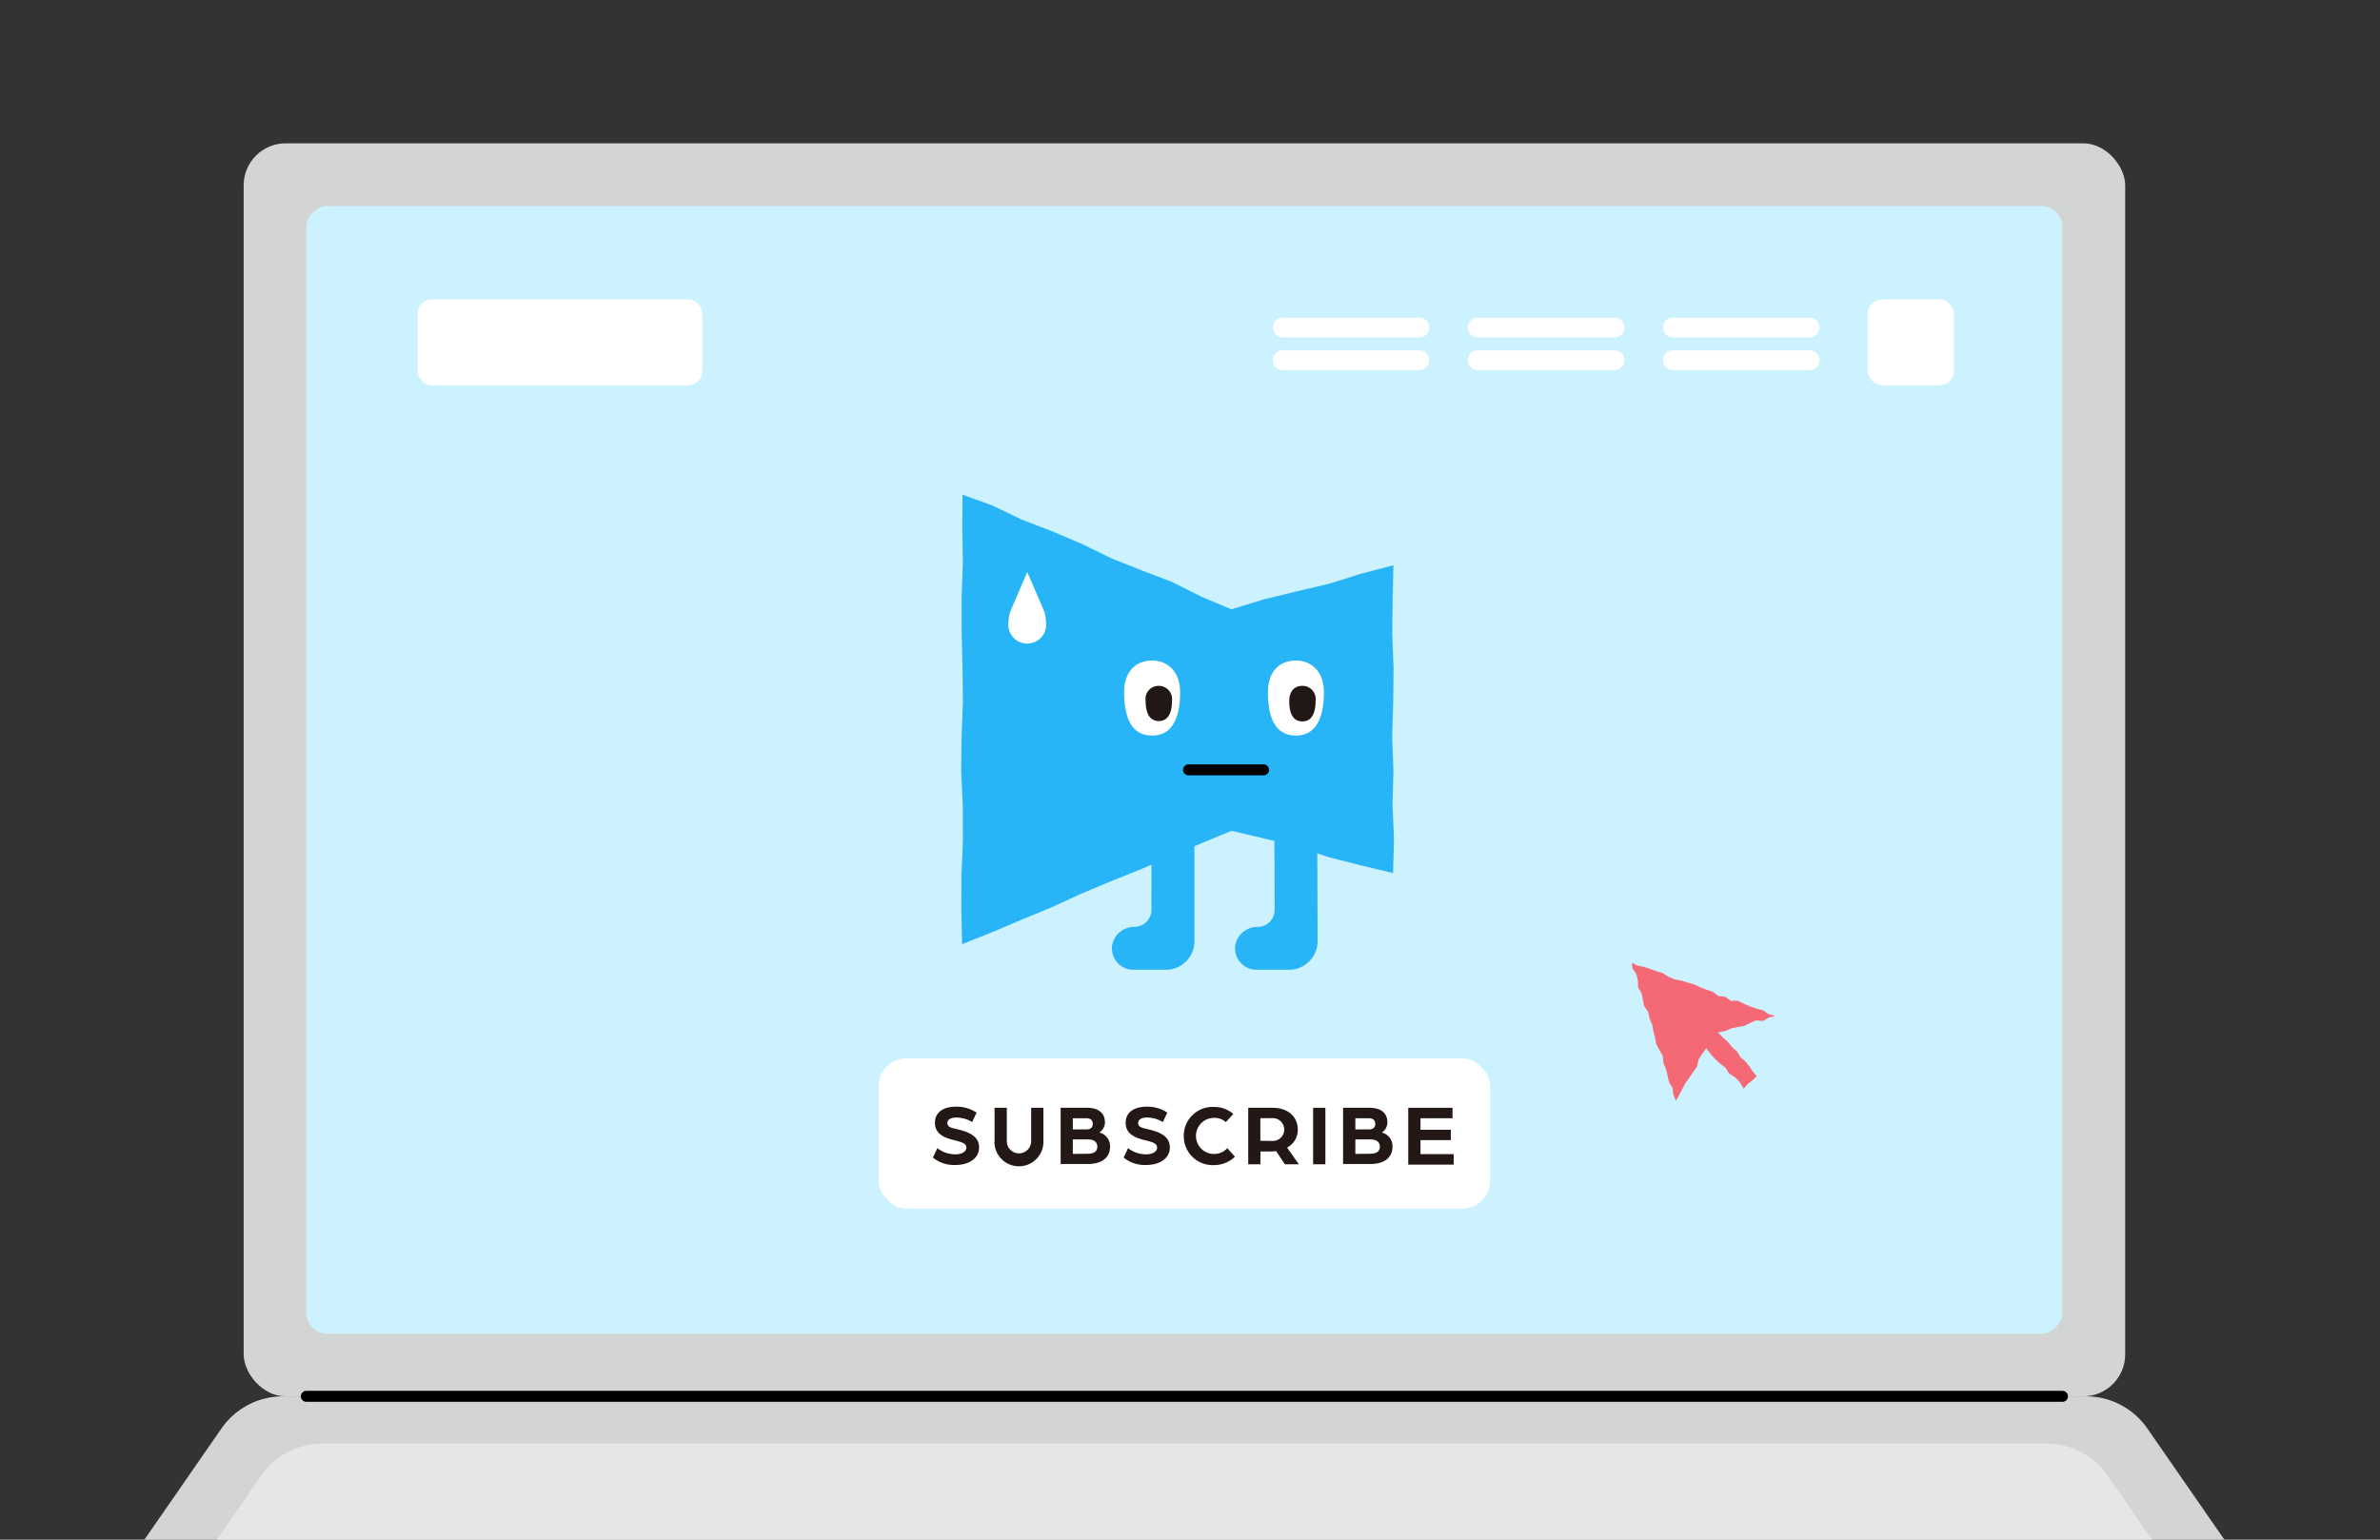 <svg xmlns="http://www.w3.org/2000/svg" viewBox="0 0 340 220"><rect x="0" y="0" width="340" height="220" fill="#333333" stroke="none"/><defs><style>.cls-1{fill:#d3d4d4;}.cls-2{fill:#ccf1ff;}.cls-3{fill:#27b5f7;}.cls-4{fill:#fff;}.cls-5{fill:#211815;}.cls-6,.cls-8{fill:none;stroke-linecap:round;stroke-miterlimit:10;}.cls-6{stroke:#fff;stroke-width:2.83px;}.cls-7{fill:#231815;}.cls-8{stroke:#000;stroke-width:1.57px;}.cls-9{fill:#e6e6e7;}.cls-10{fill:#f56977;}</style></defs><g id="圖"><rect class="cls-1" x="34.81" y="20.48" width="268.79" height="179.04" rx="6"/><rect class="cls-2" x="88.64" y="-15.44" width="161.13" height="250.88" rx="3" transform="translate(279.2 -59.2) rotate(90)"/><path class="cls-3" d="M182.09,130a2.43,2.43,0,0,1-2.43,2.44,3.2,3.2,0,0,0-3.21,2.76,3.07,3.07,0,0,0,3.06,3.37l4.65,0a4.1,4.1,0,0,0,4.07-4.1l-.06-16.91-6.12,0Z"/><path class="cls-3" d="M164.49,130a2.43,2.43,0,0,1-2.42,2.44,3.19,3.19,0,0,0-3.21,2.76,3.07,3.07,0,0,0,3.06,3.37l4.65,0a4.08,4.08,0,0,0,4.06-4.1l0-16.93-6.12,0Z"/><polygon class="cls-3" points="175.91 87.07 171.58 85.24 167.42 83.15 163.07 81.49 158.75 79.77 154.57 77.73 150.29 75.91 145.95 74.24 141.75 72.22 137.5 70.69 137.47 75.51 137.55 80.46 137.37 85.42 137.38 90.37 137.5 95.32 137.56 100.28 137.37 105.23 137.31 110.19 137.54 115.14 137.56 120.09 137.35 125.05 137.33 130 137.44 134.91 141.71 133.21 145.99 131.39 150.29 129.62 154.51 127.68 158.8 125.88 163.12 124.15 167.39 122.32 171.67 120.48 175.92 118.71 180.54 119.8 185.2 120.92 189.74 122.46 194.37 123.64 199.01 124.75 199.14 119.89 198.93 115.01 199.06 110.12 198.88 105.24 199.03 100.35 199.08 95.47 198.89 90.58 198.95 85.69 199.06 80.77 194.39 81.99 189.83 83.42 185.17 84.52 180.52 85.65 175.91 87.07"/><path class="cls-4" d="M168.59,98.91c0,3-.77,6.2-4,6.2s-4-3.09-4-6.2,1.8-4.53,4-4.53S168.59,95.93,168.59,98.91Z"/><path class="cls-5" d="M167.43,100.11c0,1.4-.37,2.92-1.88,2.92s-1.89-1.46-1.89-2.92A1.86,1.86,0,0,1,165.55,98,1.89,1.89,0,0,1,167.43,100.11Z"/><path class="cls-4" d="M189.13,98.91c0,3-.77,6.2-4,6.2s-4-3.09-4-6.2,1.79-4.53,4-4.53S189.13,95.93,189.13,98.91Z"/><path class="cls-5" d="M187.94,100.16c0,1.4-.36,2.92-1.88,2.92s-1.88-1.45-1.88-2.92S185,98,186.06,98A1.89,1.89,0,0,1,187.94,100.16Z"/><rect class="cls-4" x="125.52" y="151.22" width="87.37" height="21.49" rx="4"/><path class="cls-1" d="M317.77,220H20.63l11-15.88a10.69,10.69,0,0,1,8.78-4.6H298a10.66,10.66,0,0,1,8.77,4.6Z"/><rect class="cls-4" x="59.66" y="42.78" width="40.66" height="12.28" rx="2"/><line class="cls-6" x1="183.25" y1="51.47" x2="202.78" y2="51.47"/><line class="cls-6" x1="183.25" y1="46.8" x2="202.78" y2="46.8"/><line class="cls-6" x1="211.11" y1="51.47" x2="230.65" y2="51.47"/><line class="cls-6" x1="211.11" y1="46.8" x2="230.65" y2="46.8"/><line class="cls-6" x1="238.98" y1="51.47" x2="258.52" y2="51.47"/><line class="cls-6" x1="238.98" y1="46.8" x2="258.52" y2="46.8"/><rect class="cls-4" x="266.84" y="42.78" width="12.28" height="12.28" rx="2"/><path class="cls-7" d="M133.27,165.4l.64-1.34a4.18,4.18,0,0,0,2.65.88c.67,0,1.49-.31,1.49-.95s-.72-.78-1.43-1c-1.51-.34-3.06-.85-3.06-2.54s1.45-2.32,3-2.32a5.14,5.14,0,0,1,2.95.85l-.63,1.35a4.38,4.38,0,0,0-2.32-.65c-.42,0-1.22.16-1.22.77s.58.71,1.38.9c1.43.34,3.15.87,3.15,2.6s-1.69,2.51-3.31,2.51A4.74,4.74,0,0,1,133.27,165.4Z"/><path class="cls-7" d="M142.08,163.15v-4.86h1.75v4.77a1.74,1.74,0,1,0,3.48,0v-4.77h1.75v4.86a3.49,3.49,0,0,1-7,0Z"/><path class="cls-7" d="M151.52,158.29h3.81c1.33,0,2.52.56,2.52,2.1a1.77,1.77,0,0,1-.8,1.44,2,2,0,0,1,1.53,2c0,1.7-1.35,2.49-3.13,2.49h-3.93Zm3.69,3.09c.61,0,.9-.3.9-.79s-.29-.81-.94-.81h-1.91v1.6Zm.16,3.48c.83,0,1.39-.29,1.39-1s-.52-1.05-1.29-1.05h-2.21v2.07Z"/><path class="cls-7" d="M160.52,165.4l.63-1.34a4.21,4.21,0,0,0,2.66.88c.67,0,1.49-.31,1.49-.95s-.72-.78-1.43-1c-1.51-.34-3.06-.85-3.06-2.54s1.45-2.32,3-2.32a5.14,5.14,0,0,1,2.95.85l-.64,1.35a4.35,4.35,0,0,0-2.31-.65c-.43,0-1.22.16-1.22.77s.58.71,1.38.9c1.43.34,3.15.87,3.15,2.6s-1.69,2.51-3.31,2.51A4.74,4.74,0,0,1,160.52,165.4Z"/><path class="cls-7" d="M169.11,162.31a4.11,4.11,0,0,1,4.26-4.14,4.18,4.18,0,0,1,2.82,1l-1.07,1.17a2.38,2.38,0,0,0-1.65-.61,2.58,2.58,0,0,0-.07,5.16,2.53,2.53,0,0,0,1.93-.83l1.09,1.22a4.31,4.31,0,0,1-3,1.2A4.13,4.13,0,0,1,169.11,162.31Z"/><path class="cls-7" d="M178.32,158.29h3.46c2.38,0,3.62,1.4,3.62,3.13a2.87,2.87,0,0,1-1.53,2.56l1.68,2.38h-2l-1.25-1.89a5.2,5.2,0,0,1-.68.06h-1.56v1.83h-1.74Zm3.51,4.74a1.63,1.63,0,1,0,0-3.26h-1.78V163Z"/><path class="cls-7" d="M187.59,158.29h1.75v8.07h-1.75Z"/><path class="cls-7" d="M191.87,158.29h3.81c1.34,0,2.52.56,2.52,2.1a1.75,1.75,0,0,1-.8,1.44,2,2,0,0,1,1.53,2c0,1.7-1.34,2.49-3.12,2.49h-3.94Zm3.69,3.09c.61,0,.91-.3.91-.79s-.3-.81-.95-.81h-1.9v1.6Zm.16,3.48c.84,0,1.4-.29,1.4-1s-.53-1.05-1.3-1.05h-2.2v2.07Z"/><path class="cls-7" d="M201.18,158.29h6.32v1.49h-4.57v1.65h4.33v1.48h-4.33v2h4.74v1.5h-6.49Z"/><line class="cls-8" x1="43.76" y1="199.52" x2="294.64" y2="199.52"/><path class="cls-9" d="M301.11,210.86a10.65,10.65,0,0,0-8.77-4.59H46.07a10.68,10.68,0,0,0-8.78,4.59L31,220H307.43Z"/><polygon class="cls-10" points="233.12 137.56 233.22 138.37 233.77 139.19 233.99 140.11 234.02 141.09 234.52 141.93 234.69 142.87 234.9 143.79 235.46 144.6 235.65 145.53 236.03 146.4 236.2 147.34 236.43 148.26 236.61 149.2 237.07 150.04 237.54 150.89 237.63 151.85 237.99 152.73 238.21 153.66 238.42 154.59 238.92 155.43 239.04 156.39 239.42 157.28 239.89 156.43 240.34 155.58 240.79 154.74 241.35 153.96 241.89 153.16 242.45 152.38 242.65 151.38 243.18 150.57 243.75 149.77 244.35 150.58 245 151.3 245.71 151.97 246.49 152.56 247.02 153.4 247.87 153.94 248.56 154.63 249.09 155.55 249.72 154.86 250.4 154.32 250.97 153.75 250.4 153.13 249.9 152.35 249.32 151.64 248.61 151.04 248.15 150.24 247.45 149.63 246.87 148.91 246.18 148.3 245.44 147.53 246.49 147.31 247.34 146.94 248.25 146.74 249.17 146.59 250 146.17 250.86 145.8 251.86 145.89 252.68 145.39 253.63 145.17 252.66 144.92 251.85 144.35 250.92 144.12 250.02 143.81 249.14 143.44 248.29 142.99 247.26 143.01 246.46 142.42 245.48 142.32 244.69 141.72 243.79 141.42 242.9 141.07 242.03 140.66 241.11 140.41 240.2 140.12 239.24 139.95 238.36 139.57 237.54 139.04 236.62 138.77 235.72 138.44 234.81 138.15 233.86 137.95 233.12 137.56"/><line class="cls-8" x1="169.78" y1="110" x2="180.51" y2="110"/><path class="cls-4" d="M149.09,87.16h0l-2.34-5.43-2.33,5.43h0a3.86,3.86,0,0,0-.33,1.54,2.71,2.71,0,1,0,5.31,0A3.86,3.86,0,0,0,149.09,87.16Z"/></g></svg>